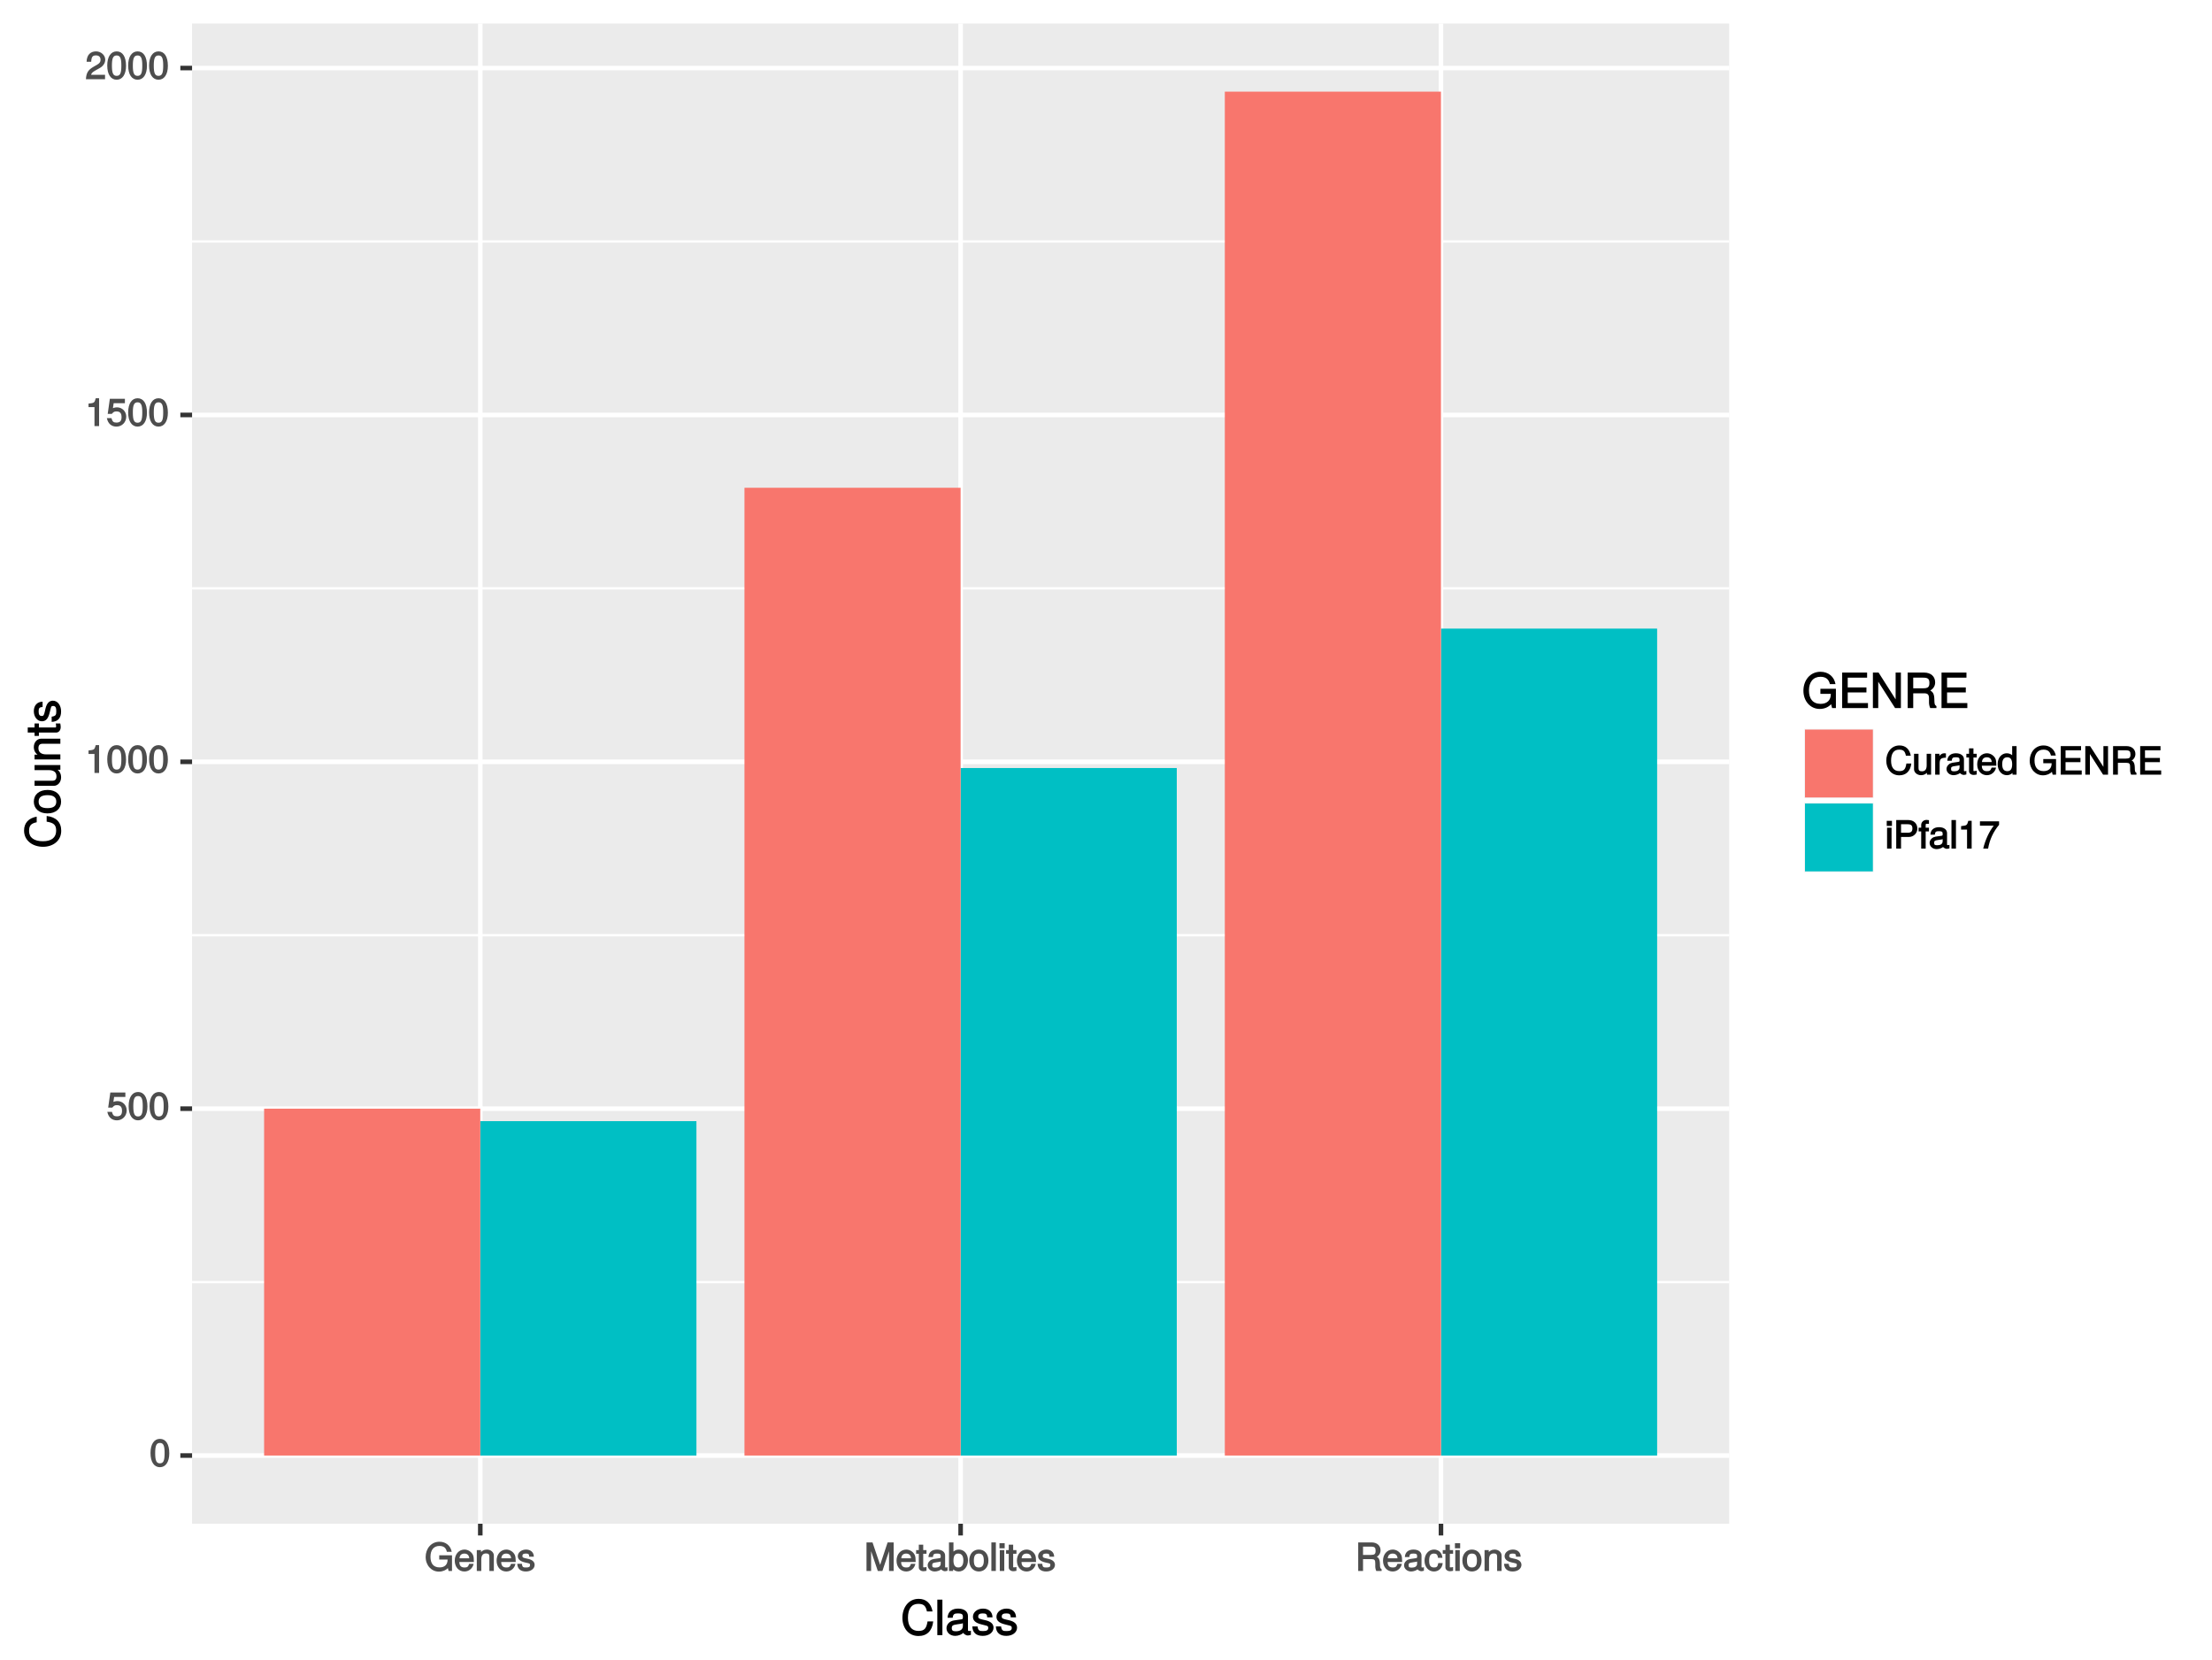 <?xml version="1.0" encoding="UTF-8"?>
<svg xmlns="http://www.w3.org/2000/svg" xmlns:xlink="http://www.w3.org/1999/xlink" width="517pt" height="388pt" viewBox="0 0 517 388" version="1.1">
<defs>
<g>
<symbol overflow="visible" id="glyph0-0">
<path style="stroke:none;" d=""/>
</symbol>
<symbol overflow="visible" id="glyph0-1">
<path style="stroke:none;" d="M 4.609 -3.125 C 4.609 -5.297 3.781 -6.5 2.422 -6.5 C 1.078 -6.5 0.219 -5.281 0.219 -3.188 C 0.219 -1.078 1.078 0.125 2.422 0.125 C 3.734 0.125 4.609 -1.078 4.609 -3.125 Z M 3.516 -3.203 C 3.516 -1.438 3.266 -0.781 2.406 -0.781 C 1.578 -0.781 1.312 -1.469 1.312 -3.172 C 1.312 -4.875 1.578 -5.547 2.422 -5.547 C 3.25 -5.547 3.516 -4.875 3.516 -3.203 Z M 3.516 -3.203 "/>
</symbol>
<symbol overflow="visible" id="glyph0-2">
<path style="stroke:none;" d="M 4.656 -2.203 C 4.656 -3.438 3.688 -4.375 2.5 -4.375 C 2.062 -4.375 1.594 -4.219 1.547 -4.188 L 1.719 -5.344 L 4.344 -5.344 L 4.344 -6.375 L 0.828 -6.375 L 0.328 -2.844 L 1.281 -2.844 C 1.688 -3.312 1.875 -3.422 2.359 -3.422 C 3.188 -3.422 3.562 -3.016 3.562 -2.094 C 3.562 -1.203 3.203 -0.812 2.359 -0.812 C 1.688 -0.812 1.422 -1.031 1.203 -1.859 L 0.125 -1.859 C 0.406 -0.5 1.266 0.125 2.375 0.125 C 3.641 0.125 4.656 -0.875 4.656 -2.203 Z M 4.656 -2.203 "/>
</symbol>
<symbol overflow="visible" id="glyph0-3">
<path style="stroke:none;" d="M 3.203 -0.125 L 3.203 -6.5 L 2.422 -6.5 C 2.109 -5.406 2.094 -5.406 0.734 -5.25 L 0.734 -4.438 L 2.125 -4.438 L 2.125 0 L 3.203 0 Z M 3.203 -0.125 "/>
</symbol>
<symbol overflow="visible" id="glyph0-4">
<path style="stroke:none;" d="M 4.641 -4.547 C 4.641 -5.594 3.672 -6.5 2.5 -6.5 C 1.219 -6.5 0.328 -5.719 0.281 -4.078 L 1.359 -4.078 C 1.422 -5.25 1.703 -5.562 2.469 -5.562 C 3.172 -5.562 3.547 -5.188 3.547 -4.516 C 3.547 -4.031 3.297 -3.703 2.75 -3.391 L 1.938 -2.922 C 0.641 -2.188 0.219 -1.5 0.125 0 L 4.594 0 L 4.594 -1.031 L 1.344 -1.031 C 1.406 -1.406 1.641 -1.641 2.406 -2.078 L 3.281 -2.562 C 4.156 -3.031 4.641 -3.781 4.641 -4.547 Z M 4.641 -4.547 "/>
</symbol>
<symbol overflow="visible" id="glyph0-5">
<path style="stroke:none;" d="M 6.391 -0.125 L 6.391 -3.656 L 3.406 -3.656 L 3.406 -2.672 L 5.359 -2.672 L 5.359 -2.625 C 5.359 -1.484 4.672 -0.828 3.5 -0.828 C 2.047 -0.828 1.359 -1.75 1.359 -3.312 C 1.359 -4.891 2.109 -5.844 3.453 -5.844 C 4.438 -5.844 4.984 -5.422 5.188 -4.469 L 6.328 -4.469 C 6.062 -5.906 4.938 -6.828 3.469 -6.828 C 1.5 -6.828 0.234 -5.188 0.234 -3.266 C 0.234 -1.297 1.594 0.156 3.328 0.156 C 4.203 0.156 5 -0.188 5.422 -0.672 L 5.594 0 L 6.391 0 Z M 6.391 -0.125 "/>
</symbol>
<symbol overflow="visible" id="glyph0-6">
<path style="stroke:none;" d="M 4.656 -2.219 C 4.656 -2.891 4.609 -3.312 4.484 -3.656 C 4.172 -4.422 3.328 -5 2.469 -5 C 1.172 -5 0.188 -3.922 0.188 -2.406 C 0.188 -0.891 1.156 0.125 2.453 0.125 C 3.5 0.125 4.375 -0.594 4.594 -1.656 L 3.562 -1.656 C 3.312 -0.922 3.062 -0.812 2.469 -0.812 C 1.703 -0.812 1.281 -1.172 1.266 -2.094 L 4.656 -2.094 Z M 3.828 -2.781 C 3.828 -2.781 3.609 -2.938 3.641 -2.953 L 1.297 -2.953 C 1.344 -3.641 1.719 -4.062 2.453 -4.062 C 3.172 -4.062 3.578 -3.594 3.578 -2.875 Z M 3.828 -2.781 "/>
</symbol>
<symbol overflow="visible" id="glyph0-7">
<path style="stroke:none;" d="M 4.438 -0.125 L 4.438 -3.609 C 4.438 -4.375 3.719 -5 2.828 -5 C 2.141 -5 1.578 -4.703 1.172 -4.062 L 1.438 -3.969 L 1.438 -4.875 L 0.453 -4.875 L 0.453 0 L 1.5 0 L 1.5 -2.672 C 1.5 -3.609 1.859 -4.094 2.609 -4.094 C 3.188 -4.094 3.391 -3.875 3.391 -3.328 L 3.391 0 L 4.438 0 Z M 4.438 -0.125 "/>
</symbol>
<symbol overflow="visible" id="glyph0-8">
<path style="stroke:none;" d="M 4.188 -1.422 C 4.188 -2.109 3.656 -2.594 2.734 -2.812 L 2.031 -2.969 C 1.438 -3.109 1.328 -3.172 1.328 -3.5 C 1.328 -3.922 1.562 -4.062 2.156 -4.062 C 2.75 -4.062 2.906 -3.938 2.922 -3.328 L 4 -3.328 C 4 -4.359 3.25 -5 2.188 -5 C 1.109 -5 0.25 -4.312 0.25 -3.469 C 0.25 -2.75 0.781 -2.266 1.875 -2 L 2.562 -1.844 C 3.062 -1.719 3.109 -1.703 3.109 -1.359 C 3.109 -0.938 2.844 -0.812 2.203 -0.812 C 1.547 -0.812 1.312 -0.828 1.203 -1.672 L 0.125 -1.672 C 0.172 -0.469 0.938 0.125 2.141 0.125 C 3.297 0.125 4.188 -0.531 4.188 -1.422 Z M 4.188 -1.422 "/>
</symbol>
<symbol overflow="visible" id="glyph0-9">
<path style="stroke:none;" d="M 6.844 -0.125 L 6.844 -6.672 L 5.438 -6.672 L 3.531 -0.953 L 3.844 -0.953 L 1.906 -6.672 L 0.5 -6.672 L 0.5 0 L 1.578 0 L 1.578 -5.5 L 1.281 -5.5 L 3.141 0 L 4.219 0 L 6.062 -5.5 L 5.766 -5.5 L 5.766 0 L 6.844 0 Z M 6.844 -0.125 "/>
</symbol>
<symbol overflow="visible" id="glyph0-10">
<path style="stroke:none;" d="M 2.391 -0.125 L 2.391 -0.922 C 2.141 -0.859 2.016 -0.844 1.875 -0.844 C 1.562 -0.844 1.625 -0.797 1.625 -1.125 L 1.625 -4.016 L 2.391 -4.016 L 2.391 -4.875 L 1.625 -4.875 L 1.625 -6.141 L 0.594 -6.141 L 0.594 -4.875 L -0.031 -4.875 L -0.031 -4.016 L 0.594 -4.016 L 0.594 -0.797 C 0.594 -0.328 1.062 0.062 1.641 0.062 C 1.812 0.062 1.984 0.047 2.391 -0.031 Z M 2.391 -0.125 "/>
</symbol>
<symbol overflow="visible" id="glyph0-11">
<path style="stroke:none;" d="M 4.859 -0.156 L 4.859 -0.875 C 4.625 -0.812 4.594 -0.812 4.547 -0.812 C 4.297 -0.812 4.297 -0.812 4.297 -1.047 L 4.297 -3.609 C 4.297 -4.438 3.547 -5 2.422 -5 C 1.297 -5 0.453 -4.438 0.406 -3.25 L 1.438 -3.25 C 1.516 -3.938 1.703 -4.062 2.391 -4.062 C 3.047 -4.062 3.266 -3.953 3.266 -3.516 L 3.266 -3.312 C 3.266 -3.016 3.234 -3.016 2.656 -2.938 C 1.625 -2.812 1.453 -2.766 1.172 -2.656 C 0.641 -2.438 0.219 -1.891 0.219 -1.328 C 0.219 -0.5 0.953 0.125 1.875 0.125 C 2.469 0.125 3.156 -0.156 3.359 -0.375 C 3.375 -0.328 3.844 0.062 4.203 0.062 C 4.359 0.062 4.469 0.047 4.859 -0.047 Z M 3.266 -1.719 C 3.266 -1.062 2.75 -0.781 2.047 -0.781 C 1.469 -0.781 1.281 -0.844 1.281 -1.344 C 1.281 -1.828 1.453 -1.906 2.25 -2.016 C 3.016 -2.125 3.172 -2.156 3.266 -2.203 Z M 3.266 -1.719 "/>
</symbol>
<symbol overflow="visible" id="glyph0-12">
<path style="stroke:none;" d="M 4.75 -2.484 C 4.75 -3.984 3.844 -5 2.625 -5 C 2 -5 1.438 -4.734 1.094 -4.219 L 1.359 -4.109 L 1.359 -6.672 L 0.312 -6.672 L 0.312 0 L 1.281 0 L 1.281 -0.797 L 1.016 -0.688 C 1.375 -0.156 1.953 0.125 2.594 0.125 C 3.812 0.125 4.75 -1 4.75 -2.484 Z M 3.672 -2.453 C 3.672 -1.406 3.297 -0.812 2.484 -0.812 C 1.719 -0.812 1.359 -1.391 1.359 -2.438 C 1.359 -3.516 1.719 -4.094 2.484 -4.062 C 3.312 -4.062 3.672 -3.469 3.672 -2.453 Z M 3.672 -2.453 "/>
</symbol>
<symbol overflow="visible" id="glyph0-13">
<path style="stroke:none;" d="M 4.641 -2.406 C 4.641 -4 3.719 -5 2.391 -5 C 1.094 -5 0.156 -3.984 0.156 -2.438 C 0.156 -0.891 1.094 0.125 2.406 0.125 C 3.688 0.125 4.641 -0.891 4.641 -2.406 Z M 3.562 -2.406 C 3.562 -1.328 3.203 -0.812 2.406 -0.812 C 1.578 -0.812 1.234 -1.312 1.234 -2.438 C 1.234 -3.547 1.578 -4.062 2.406 -4.062 C 3.234 -4.062 3.562 -3.547 3.562 -2.406 Z M 3.562 -2.406 "/>
</symbol>
<symbol overflow="visible" id="glyph0-14">
<path style="stroke:none;" d="M 1.484 -0.125 L 1.484 -6.672 L 0.438 -6.672 L 0.438 0 L 1.484 0 Z M 1.484 -0.125 "/>
</symbol>
<symbol overflow="visible" id="glyph0-15">
<path style="stroke:none;" d="M 1.5 -0.125 L 1.5 -4.875 L 0.453 -4.875 L 0.453 0 L 1.5 0 Z M 1.594 -5.438 L 1.594 -6.484 L 0.375 -6.484 L 0.375 -5.297 L 1.594 -5.297 Z M 1.594 -5.438 "/>
</symbol>
<symbol overflow="visible" id="glyph0-16">
<path style="stroke:none;" d="M 6.125 -0.125 L 6.125 -0.391 C 5.766 -0.641 5.75 -0.781 5.734 -1.625 C 5.719 -2.688 5.406 -3.125 5 -3.312 C 5.438 -3.516 5.875 -4.094 5.875 -4.828 C 5.875 -5.938 5.031 -6.672 3.781 -6.672 L 0.656 -6.672 L 0.656 0 L 1.781 0 L 1.781 -2.766 L 3.75 -2.766 C 4.469 -2.766 4.656 -2.547 4.641 -1.75 L 4.641 -1.172 C 4.625 -0.781 4.703 -0.391 4.875 0 L 6.125 0 Z M 4.719 -4.719 C 4.719 -3.953 4.484 -3.75 3.609 -3.75 L 1.781 -3.75 L 1.781 -5.688 L 3.609 -5.688 C 4.531 -5.688 4.719 -5.438 4.719 -4.719 Z M 4.719 -4.719 "/>
</symbol>
<symbol overflow="visible" id="glyph0-17">
<path style="stroke:none;" d="M 4.203 -1.844 L 3.328 -1.844 C 3.172 -0.969 2.953 -0.812 2.328 -0.812 C 1.516 -0.812 1.188 -1.297 1.188 -2.391 C 1.188 -3.547 1.516 -4.062 2.312 -4.062 C 2.922 -4.062 3.156 -3.828 3.266 -3.062 L 4.297 -3.062 C 4.203 -4.312 3.359 -5 2.328 -5 C 1.078 -5 0.109 -3.922 0.109 -2.391 C 0.109 -0.906 1.062 0.125 2.312 0.125 C 3.406 0.125 4.25 -0.656 4.359 -1.844 Z M 4.203 -1.844 "/>
</symbol>
<symbol overflow="visible" id="glyph0-18">
<path style="stroke:none;" d="M 5.953 -2.609 L 4.969 -2.609 C 4.766 -1.266 4.406 -0.828 3.328 -0.828 C 2.047 -0.828 1.391 -1.672 1.391 -3.266 C 1.391 -4.922 2.016 -5.844 3.25 -5.844 C 4.25 -5.844 4.625 -5.531 4.859 -4.422 L 6 -4.422 C 5.719 -5.969 4.766 -6.828 3.359 -6.828 C 1.406 -6.828 0.266 -5.141 0.266 -3.266 C 0.266 -1.391 1.438 0.156 3.312 0.156 C 4.875 0.156 5.906 -0.797 6.125 -2.609 Z M 5.953 -2.609 "/>
</symbol>
<symbol overflow="visible" id="glyph0-19">
<path style="stroke:none;" d="M 4.391 -0.125 L 4.391 -4.875 L 3.359 -4.875 L 3.359 -2.203 C 3.359 -1.266 3.016 -0.781 2.25 -0.781 C 1.672 -0.781 1.453 -1 1.453 -1.547 L 1.453 -4.875 L 0.406 -4.875 L 0.406 -1.266 C 0.406 -0.5 1.141 0.125 2.047 0.125 C 2.719 0.125 3.25 -0.141 3.688 -0.75 L 3.422 -0.844 L 3.422 0 L 4.391 0 Z M 4.391 -0.125 "/>
</symbol>
<symbol overflow="visible" id="glyph0-20">
<path style="stroke:none;" d="M 2.969 -4.094 L 2.969 -4.969 C 2.703 -5 2.641 -5 2.547 -5 C 2.062 -5 1.594 -4.688 1.172 -4 L 1.438 -3.906 L 1.438 -4.875 L 0.453 -4.875 L 0.453 0 L 1.5 0 L 1.5 -2.531 C 1.5 -3.562 1.688 -3.953 2.969 -3.969 Z M 2.969 -4.094 "/>
</symbol>
<symbol overflow="visible" id="glyph0-21">
<path style="stroke:none;" d="M 4.5 -0.125 L 4.5 -6.672 L 3.469 -6.672 L 3.469 -4.156 L 3.734 -4.25 C 3.422 -4.719 2.828 -5 2.203 -5 C 1.016 -5 0.078 -3.953 0.078 -2.484 C 0.078 -0.922 1 0.125 2.234 0.125 C 2.875 0.125 3.406 -0.141 3.812 -0.719 L 3.547 -0.812 L 3.547 0 L 4.5 0 Z M 3.469 -2.422 C 3.469 -1.359 3.109 -0.812 2.344 -0.812 C 1.531 -0.812 1.141 -1.359 1.141 -2.438 C 1.141 -3.516 1.531 -4.062 2.328 -4.062 C 3.125 -4.062 3.469 -3.484 3.469 -2.422 Z M 3.469 -2.422 "/>
</symbol>
<symbol overflow="visible" id="glyph0-22">
<path style="stroke:none;" d=""/>
</symbol>
<symbol overflow="visible" id="glyph0-23">
<path style="stroke:none;" d="M 5.547 -0.125 L 5.547 -0.984 L 1.766 -0.984 L 1.766 -2.922 L 5.25 -2.922 L 5.25 -3.906 L 1.766 -3.906 L 1.766 -5.688 L 5.391 -5.688 L 5.391 -6.672 L 0.641 -6.672 L 0.641 0 L 5.547 0 Z M 5.547 -0.125 "/>
</symbol>
<symbol overflow="visible" id="glyph0-24">
<path style="stroke:none;" d="M 5.828 -0.125 L 5.828 -6.672 L 4.75 -6.672 L 4.75 -1.297 L 5.016 -1.406 L 1.641 -6.672 L 0.516 -6.672 L 0.516 0 L 1.594 0 L 1.594 -5.328 L 1.328 -5.234 L 4.672 0 L 5.828 0 Z M 5.828 -0.125 "/>
</symbol>
<symbol overflow="visible" id="glyph0-25">
<path style="stroke:none;" d="M 5.578 -4.656 C 5.578 -5.875 4.719 -6.672 3.453 -6.672 L 0.641 -6.672 L 0.641 0 L 1.766 0 L 1.766 -2.719 L 3.641 -2.719 C 4.688 -2.719 5.578 -3.594 5.578 -4.656 Z M 4.422 -4.703 C 4.422 -4 4.109 -3.703 3.328 -3.703 L 1.766 -3.703 L 1.766 -5.688 L 3.328 -5.688 C 4.109 -5.688 4.422 -5.406 4.422 -4.703 Z M 4.422 -4.703 "/>
</symbol>
<symbol overflow="visible" id="glyph0-26">
<path style="stroke:none;" d="M 2.422 -4.141 L 2.422 -4.875 L 1.656 -4.875 L 1.656 -5.469 C 1.656 -5.766 1.688 -5.797 2.016 -5.797 C 2.078 -5.797 2.109 -5.797 2.422 -5.781 L 2.422 -6.641 C 2.109 -6.688 2 -6.703 1.859 -6.703 C 1.172 -6.703 0.609 -6.188 0.609 -5.531 L 0.609 -4.875 L 0 -4.875 L 0 -4.016 L 0.609 -4.016 L 0.609 0 L 1.656 0 L 1.656 -4.016 L 2.422 -4.016 Z M 2.422 -4.141 "/>
</symbol>
<symbol overflow="visible" id="glyph0-27">
<path style="stroke:none;" d="M 4.719 -5.594 L 4.719 -6.375 L 0.25 -6.375 L 0.25 -5.344 L 3.469 -5.344 C 2.422 -4 1.5 -2.078 1.016 0 L 2.156 0 C 2.531 -2.141 3.375 -3.938 4.719 -5.547 Z M 4.719 -5.594 "/>
</symbol>
<symbol overflow="visible" id="glyph1-0">
<path style="stroke:none;" d=""/>
</symbol>
<symbol overflow="visible" id="glyph1-1">
<path style="stroke:none;" d="M 7.453 -3.203 L 6.266 -3.203 C 6 -1.547 5.516 -0.984 4.156 -0.984 C 2.562 -0.984 1.688 -2.062 1.688 -4.062 C 1.688 -6.109 2.516 -7.312 4.062 -7.312 C 5.328 -7.312 5.844 -6.891 6.125 -5.531 L 7.438 -5.531 C 7.094 -7.422 5.953 -8.484 4.188 -8.484 C 1.766 -8.484 0.391 -6.391 0.391 -4.047 C 0.391 -1.703 1.797 0.203 4.141 0.203 C 6.109 0.203 7.344 -0.969 7.594 -3.203 Z M 7.453 -3.203 "/>
</symbol>
<symbol overflow="visible" id="glyph1-2">
<path style="stroke:none;" d="M 1.797 -0.125 L 1.797 -8.297 L 0.609 -8.297 L 0.609 0 L 1.797 0 Z M 1.797 -0.125 "/>
</symbol>
<symbol overflow="visible" id="glyph1-3">
<path style="stroke:none;" d="M 6.016 -0.156 L 6.016 -1.016 C 5.781 -0.969 5.734 -0.969 5.688 -0.969 C 5.375 -0.969 5.328 -0.984 5.328 -1.281 L 5.328 -4.484 C 5.328 -5.516 4.438 -6.203 3.031 -6.203 C 1.625 -6.203 0.625 -5.516 0.562 -4.062 L 1.766 -4.062 C 1.844 -4.891 2.141 -5.078 2.984 -5.078 C 3.812 -5.078 4.141 -4.906 4.141 -4.359 L 4.141 -4.109 C 4.141 -3.734 4.047 -3.703 3.328 -3.625 C 2.031 -3.453 1.828 -3.406 1.469 -3.266 C 0.797 -2.984 0.312 -2.328 0.312 -1.625 C 0.312 -0.578 1.188 0.172 2.359 0.172 C 3.094 0.172 3.891 -0.172 4.234 -0.531 C 4.266 -0.375 4.812 0.078 5.266 0.078 C 5.438 0.078 5.594 0.062 6.016 -0.062 Z M 4.141 -2.125 C 4.141 -1.297 3.438 -0.906 2.547 -0.906 C 1.844 -0.906 1.547 -1.016 1.547 -1.656 C 1.547 -2.25 1.828 -2.391 2.812 -2.531 C 3.766 -2.656 3.969 -2.703 4.141 -2.781 Z M 4.141 -2.125 "/>
</symbol>
<symbol overflow="visible" id="glyph1-4">
<path style="stroke:none;" d="M 5.188 -1.75 C 5.188 -2.609 4.562 -3.172 3.422 -3.453 L 2.547 -3.656 C 1.797 -3.844 1.609 -3.938 1.609 -4.344 C 1.609 -4.875 1.953 -5.078 2.688 -5.078 C 3.438 -5.078 3.688 -4.891 3.703 -4.156 L 4.953 -4.156 C 4.938 -5.422 4.062 -6.203 2.734 -6.203 C 1.391 -6.203 0.375 -5.375 0.375 -4.297 C 0.375 -3.406 0.984 -2.844 2.344 -2.516 L 3.203 -2.297 C 3.844 -2.141 3.953 -2.094 3.953 -1.672 C 3.953 -1.141 3.547 -0.953 2.75 -0.953 C 1.922 -0.953 1.594 -1.016 1.453 -2.031 L 0.234 -2.031 C 0.281 -0.562 1.172 0.172 2.672 0.172 C 4.125 0.172 5.188 -0.641 5.188 -1.75 Z M 5.188 -1.75 "/>
</symbol>
<symbol overflow="visible" id="glyph1-5">
<path style="stroke:none;" d="M 7.938 -0.125 L 7.938 -4.516 L 4.312 -4.516 L 4.312 -3.328 L 6.75 -3.328 L 6.75 -3.25 C 6.75 -1.812 5.844 -0.984 4.375 -0.984 C 2.562 -0.984 1.641 -2.156 1.641 -4.109 C 1.641 -6.078 2.625 -7.312 4.328 -7.312 C 5.547 -7.312 6.281 -6.75 6.531 -5.594 L 7.844 -5.594 C 7.531 -7.344 6.172 -8.484 4.328 -8.484 C 1.875 -8.484 0.344 -6.453 0.344 -4.062 C 0.344 -1.594 1.984 0.203 4.156 0.203 C 5.25 0.203 6.203 -0.219 6.812 -0.906 L 7.047 0 L 7.938 0 Z M 7.938 -0.125 "/>
</symbol>
<symbol overflow="visible" id="glyph1-6">
<path style="stroke:none;" d="M 6.875 -0.125 L 6.875 -1.172 L 2.141 -1.172 L 2.141 -3.656 L 6.516 -3.656 L 6.516 -4.828 L 2.141 -4.828 L 2.141 -7.109 L 6.672 -7.109 L 6.672 -8.297 L 0.844 -8.297 L 0.844 0 L 6.875 0 Z M 6.875 -0.125 "/>
</symbol>
<symbol overflow="visible" id="glyph1-7">
<path style="stroke:none;" d="M 7.234 -0.125 L 7.234 -8.297 L 6 -8.297 L 6 -1.594 L 6.219 -1.688 L 2.016 -8.297 L 0.688 -8.297 L 0.688 0 L 1.938 0 L 1.938 -6.641 L 1.703 -6.531 L 5.875 0 L 7.234 0 Z M 7.234 -0.125 "/>
</symbol>
<symbol overflow="visible" id="glyph1-8">
<path style="stroke:none;" d="M 7.594 -0.125 L 7.594 -0.453 C 7.172 -0.75 7.125 -0.938 7.109 -2 C 7.094 -3.328 6.766 -3.859 5.891 -4.234 L 5.891 -3.953 C 6.797 -4.406 7.297 -5.094 7.297 -6 C 7.297 -7.391 6.297 -8.297 4.719 -8.297 L 0.875 -8.297 L 0.875 0 L 2.172 0 L 2.172 -3.453 L 4.688 -3.453 C 5.594 -3.453 5.875 -3.141 5.859 -2.156 L 5.859 -1.438 C 5.844 -0.953 5.938 -0.469 6.141 0 L 7.594 0 Z M 5.953 -5.859 C 5.953 -4.922 5.609 -4.625 4.516 -4.625 L 2.172 -4.625 L 2.172 -7.109 L 4.516 -7.109 C 5.672 -7.109 5.953 -6.766 5.953 -5.859 Z M 5.953 -5.859 "/>
</symbol>
<symbol overflow="visible" id="glyph2-0">
<path style="stroke:none;" d=""/>
</symbol>
<symbol overflow="visible" id="glyph2-1">
<path style="stroke:none;" d="M -3.203 -7.453 L -3.203 -6.266 C -1.547 -6 -0.984 -5.516 -0.984 -4.156 C -0.984 -2.562 -2.062 -1.688 -4.062 -1.688 C -6.109 -1.688 -7.312 -2.516 -7.312 -4.062 C -7.312 -5.328 -6.891 -5.844 -5.531 -6.125 L -5.531 -7.438 C -7.422 -7.094 -8.484 -5.953 -8.484 -4.188 C -8.484 -1.766 -6.391 -0.391 -4.047 -0.391 C -1.703 -0.391 0.203 -1.797 0.203 -4.141 C 0.203 -6.109 -0.969 -7.344 -3.203 -7.594 Z M -3.203 -7.453 "/>
</symbol>
<symbol overflow="visible" id="glyph2-2">
<path style="stroke:none;" d="M -2.969 -5.734 C -4.969 -5.734 -6.203 -4.656 -6.203 -2.984 C -6.203 -1.375 -4.953 -0.25 -3.016 -0.25 C -1.078 -0.25 0.172 -1.359 0.172 -3 C 0.172 -4.625 -1.078 -5.734 -2.969 -5.734 Z M -2.984 -4.516 C -1.625 -4.516 -0.953 -4.016 -0.953 -3 C -0.953 -1.984 -1.609 -1.484 -3.016 -1.484 C -4.406 -1.484 -5.078 -1.984 -5.078 -3 C -5.078 -4.031 -4.406 -4.516 -2.984 -4.516 Z M -2.984 -4.516 "/>
</symbol>
<symbol overflow="visible" id="glyph2-3">
<path style="stroke:none;" d="M -0.125 -5.438 L -6.031 -5.438 L -6.031 -4.25 L -2.719 -4.25 C -1.547 -4.25 -0.906 -3.766 -0.906 -2.812 C -0.906 -2.094 -1.203 -1.766 -1.906 -1.766 L -6.031 -1.766 L -6.031 -0.578 L -1.547 -0.578 C -0.578 -0.578 0.172 -1.438 0.172 -2.547 C 0.172 -3.406 -0.172 -4.031 -0.922 -4.562 L -1.016 -4.328 L 0 -4.328 L 0 -5.438 Z M -0.125 -5.438 "/>
</symbol>
<symbol overflow="visible" id="glyph2-4">
<path style="stroke:none;" d="M -0.125 -5.484 L -4.484 -5.484 C -5.438 -5.484 -6.203 -4.641 -6.203 -3.531 C -6.203 -2.672 -5.828 -2.031 -5.031 -1.516 L -4.922 -1.75 L -6.031 -1.75 L -6.031 -0.625 L 0 -0.625 L 0 -1.812 L -3.312 -1.812 C -4.484 -1.812 -5.125 -2.328 -5.125 -3.25 C -5.125 -3.984 -4.812 -4.297 -4.125 -4.297 L 0 -4.297 L 0 -5.484 Z M -0.125 -5.484 "/>
</symbol>
<symbol overflow="visible" id="glyph2-5">
<path style="stroke:none;" d="M -0.125 -2.922 L -1.078 -2.922 C -1.016 -2.672 -1 -2.531 -1 -2.359 C -1 -1.953 -0.969 -1.984 -1.375 -1.984 L -5.016 -1.984 L -5.016 -2.922 L -6.031 -2.922 L -6.031 -1.984 L -7.625 -1.984 L -7.625 -0.797 L -6.031 -0.797 L -6.031 -0.016 L -5.016 -0.016 L -5.016 -0.797 L -0.969 -0.797 C -0.391 -0.797 0.078 -1.328 0.078 -2.047 C 0.078 -2.266 0.062 -2.484 -0.016 -2.922 Z M -0.125 -2.922 "/>
</symbol>
<symbol overflow="visible" id="glyph2-6">
<path style="stroke:none;" d="M -1.75 -5.188 C -2.609 -5.188 -3.172 -4.562 -3.453 -3.422 L -3.656 -2.547 C -3.844 -1.797 -3.938 -1.609 -4.344 -1.609 C -4.875 -1.609 -5.078 -1.953 -5.078 -2.688 C -5.078 -3.438 -4.891 -3.688 -4.156 -3.703 L -4.156 -4.953 C -5.422 -4.938 -6.203 -4.062 -6.203 -2.734 C -6.203 -1.391 -5.375 -0.375 -4.297 -0.375 C -3.406 -0.375 -2.844 -0.984 -2.516 -2.344 L -2.297 -3.203 C -2.141 -3.844 -2.094 -3.953 -1.672 -3.953 C -1.141 -3.953 -0.953 -3.547 -0.953 -2.75 C -0.953 -1.922 -1.016 -1.594 -2.031 -1.453 L -2.031 -0.234 C -0.562 -0.281 0.172 -1.172 0.172 -2.672 C 0.172 -4.125 -0.641 -5.188 -1.75 -5.188 Z M -1.75 -5.188 "/>
</symbol>
</g>
<clipPath id="clip1">
  <path d="M 44.891 5.48 L 405 5.48 L 405 357 L 44.891 357 Z M 44.891 5.48 "/>
</clipPath>
<clipPath id="clip2">
  <path d="M 44.891 299 L 405 299 L 405 300 L 44.891 300 Z M 44.891 299 "/>
</clipPath>
<clipPath id="clip3">
  <path d="M 44.891 218 L 405 218 L 405 219 L 44.891 219 Z M 44.891 218 "/>
</clipPath>
<clipPath id="clip4">
  <path d="M 44.891 137 L 405 137 L 405 138 L 44.891 138 Z M 44.891 137 "/>
</clipPath>
<clipPath id="clip5">
  <path d="M 44.891 56 L 405 56 L 405 57 L 44.891 57 Z M 44.891 56 "/>
</clipPath>
<clipPath id="clip6">
  <path d="M 44.891 339 L 405 339 L 405 341 L 44.891 341 Z M 44.891 339 "/>
</clipPath>
<clipPath id="clip7">
  <path d="M 44.891 258 L 405 258 L 405 260 L 44.891 260 Z M 44.891 258 "/>
</clipPath>
<clipPath id="clip8">
  <path d="M 44.891 177 L 405 177 L 405 179 L 44.891 179 Z M 44.891 177 "/>
</clipPath>
<clipPath id="clip9">
  <path d="M 44.891 96 L 405 96 L 405 98 L 44.891 98 Z M 44.891 96 "/>
</clipPath>
<clipPath id="clip10">
  <path d="M 44.891 15 L 405 15 L 405 17 L 44.891 17 Z M 44.891 15 "/>
</clipPath>
<clipPath id="clip11">
  <path d="M 111 5.48 L 113 5.48 L 113 357 L 111 357 Z M 111 5.48 "/>
</clipPath>
<clipPath id="clip12">
  <path d="M 223 5.48 L 226 5.48 L 226 357 L 223 357 Z M 223 5.48 "/>
</clipPath>
<clipPath id="clip13">
  <path d="M 336 5.48 L 338 5.48 L 338 357 L 336 357 Z M 336 5.48 "/>
</clipPath>
</defs>
<g id="surface367">
<rect x="0" y="0" width="517" height="388" style="fill:rgb(100%,100%,100%);fill-opacity:1;stroke:none;"/>
<rect x="0" y="0" width="517" height="388" style="fill:rgb(100%,100%,100%);fill-opacity:1;stroke:none;"/>
<path style="fill:none;stroke-width:1.067;stroke-linecap:round;stroke-linejoin:round;stroke:rgb(100%,100%,100%);stroke-opacity:1;stroke-miterlimit:10;" d="M 0 388 L 517 388 L 517 0 L 0 0 Z M 0 388 "/>
<g clip-path="url(#clip1)" clip-rule="nonzero">
<path style=" stroke:none;fill-rule:nonzero;fill:rgb(92.157%,92.157%,92.157%);fill-opacity:1;" d="M 44.891 356.109 L 404.152 356.109 L 404.152 5.48 L 44.891 5.48 Z M 44.891 356.109 "/>
</g>
<g clip-path="url(#clip2)" clip-rule="nonzero">
<path style="fill:none;stroke-width:0.533;stroke-linecap:butt;stroke-linejoin:round;stroke:rgb(100%,100%,100%);stroke-opacity:1;stroke-miterlimit:10;" d="M 44.891 299.637 L 404.152 299.637 "/>
</g>
<g clip-path="url(#clip3)" clip-rule="nonzero">
<path style="fill:none;stroke-width:0.533;stroke-linecap:butt;stroke-linejoin:round;stroke:rgb(100%,100%,100%);stroke-opacity:1;stroke-miterlimit:10;" d="M 44.891 218.57 L 404.152 218.57 "/>
</g>
<g clip-path="url(#clip4)" clip-rule="nonzero">
<path style="fill:none;stroke-width:0.533;stroke-linecap:butt;stroke-linejoin:round;stroke:rgb(100%,100%,100%);stroke-opacity:1;stroke-miterlimit:10;" d="M 44.891 137.504 L 404.152 137.504 "/>
</g>
<g clip-path="url(#clip5)" clip-rule="nonzero">
<path style="fill:none;stroke-width:0.533;stroke-linecap:butt;stroke-linejoin:round;stroke:rgb(100%,100%,100%);stroke-opacity:1;stroke-miterlimit:10;" d="M 44.891 56.438 L 404.152 56.438 "/>
</g>
<g clip-path="url(#clip6)" clip-rule="nonzero">
<path style="fill:none;stroke-width:1.067;stroke-linecap:butt;stroke-linejoin:round;stroke:rgb(100%,100%,100%);stroke-opacity:1;stroke-miterlimit:10;" d="M 44.891 340.172 L 404.152 340.172 "/>
</g>
<g clip-path="url(#clip7)" clip-rule="nonzero">
<path style="fill:none;stroke-width:1.067;stroke-linecap:butt;stroke-linejoin:round;stroke:rgb(100%,100%,100%);stroke-opacity:1;stroke-miterlimit:10;" d="M 44.891 259.105 L 404.152 259.105 "/>
</g>
<g clip-path="url(#clip8)" clip-rule="nonzero">
<path style="fill:none;stroke-width:1.067;stroke-linecap:butt;stroke-linejoin:round;stroke:rgb(100%,100%,100%);stroke-opacity:1;stroke-miterlimit:10;" d="M 44.891 178.039 L 404.152 178.039 "/>
</g>
<g clip-path="url(#clip9)" clip-rule="nonzero">
<path style="fill:none;stroke-width:1.067;stroke-linecap:butt;stroke-linejoin:round;stroke:rgb(100%,100%,100%);stroke-opacity:1;stroke-miterlimit:10;" d="M 44.891 96.973 L 404.152 96.973 "/>
</g>
<g clip-path="url(#clip10)" clip-rule="nonzero">
<path style="fill:none;stroke-width:1.067;stroke-linecap:butt;stroke-linejoin:round;stroke:rgb(100%,100%,100%);stroke-opacity:1;stroke-miterlimit:10;" d="M 44.891 15.906 L 404.152 15.906 "/>
</g>
<g clip-path="url(#clip11)" clip-rule="nonzero">
<path style="fill:none;stroke-width:1.067;stroke-linecap:butt;stroke-linejoin:round;stroke:rgb(100%,100%,100%);stroke-opacity:1;stroke-miterlimit:10;" d="M 112.254 356.109 L 112.254 5.48 "/>
</g>
<g clip-path="url(#clip12)" clip-rule="nonzero">
<path style="fill:none;stroke-width:1.067;stroke-linecap:butt;stroke-linejoin:round;stroke:rgb(100%,100%,100%);stroke-opacity:1;stroke-miterlimit:10;" d="M 224.523 356.109 L 224.523 5.48 "/>
</g>
<g clip-path="url(#clip13)" clip-rule="nonzero">
<path style="fill:none;stroke-width:1.067;stroke-linecap:butt;stroke-linejoin:round;stroke:rgb(100%,100%,100%);stroke-opacity:1;stroke-miterlimit:10;" d="M 336.793 356.109 L 336.793 5.48 "/>
</g>
<path style=" stroke:none;fill-rule:nonzero;fill:rgb(0%,74.902%,76.863%);fill-opacity:1;" d="M 112.254 340.172 L 162.773 340.172 L 162.773 262.023 L 112.254 262.023 Z M 112.254 340.172 "/>
<path style=" stroke:none;fill-rule:nonzero;fill:rgb(97.255%,46.275%,42.745%);fill-opacity:1;" d="M 61.73 340.172 L 112.25 340.172 L 112.25 259.105 L 61.73 259.105 Z M 61.73 340.172 "/>
<path style=" stroke:none;fill-rule:nonzero;fill:rgb(0%,74.902%,76.863%);fill-opacity:1;" d="M 224.523 340.172 L 275.043 340.172 L 275.043 179.496 L 224.523 179.496 Z M 224.523 340.172 "/>
<path style=" stroke:none;fill-rule:nonzero;fill:rgb(97.255%,46.275%,42.745%);fill-opacity:1;" d="M 174 340.172 L 224.52 340.172 L 224.52 113.996 L 174 113.996 Z M 174 340.172 "/>
<path style=" stroke:none;fill-rule:nonzero;fill:rgb(0%,74.902%,76.863%);fill-opacity:1;" d="M 336.793 340.172 L 387.312 340.172 L 387.312 146.91 L 336.793 146.91 Z M 336.793 340.172 "/>
<path style=" stroke:none;fill-rule:nonzero;fill:rgb(97.255%,46.275%,42.745%);fill-opacity:1;" d="M 286.27 340.172 L 336.789 340.172 L 336.789 21.418 L 286.27 21.418 Z M 286.27 340.172 "/>
<g style="fill:rgb(30.196%,30.196%,30.196%);fill-opacity:1;">
  <use xlink:href="#glyph0-1" x="34.957" y="342.774"/>
</g>
<g style="fill:rgb(30.196%,30.196%,30.196%);fill-opacity:1;">
  <use xlink:href="#glyph0-2" x="24.957" y="261.708"/>
  <use xlink:href="#glyph0-1" x="29.848" y="261.708"/>
  <use xlink:href="#glyph0-1" x="34.738" y="261.708"/>
</g>
<g style="fill:rgb(30.196%,30.196%,30.196%);fill-opacity:1;">
  <use xlink:href="#glyph0-3" x="19.957" y="180.642"/>
  <use xlink:href="#glyph0-1" x="24.848" y="180.642"/>
  <use xlink:href="#glyph0-1" x="29.738" y="180.642"/>
  <use xlink:href="#glyph0-1" x="34.629" y="180.642"/>
</g>
<g style="fill:rgb(30.196%,30.196%,30.196%);fill-opacity:1;">
  <use xlink:href="#glyph0-3" x="19.957" y="99.575"/>
  <use xlink:href="#glyph0-2" x="24.848" y="99.575"/>
  <use xlink:href="#glyph0-1" x="29.738" y="99.575"/>
  <use xlink:href="#glyph0-1" x="34.629" y="99.575"/>
</g>
<g style="fill:rgb(30.196%,30.196%,30.196%);fill-opacity:1;">
  <use xlink:href="#glyph0-4" x="19.957" y="18.509"/>
  <use xlink:href="#glyph0-1" x="24.848" y="18.509"/>
  <use xlink:href="#glyph0-1" x="29.738" y="18.509"/>
  <use xlink:href="#glyph0-1" x="34.629" y="18.509"/>
</g>
<path style="fill:none;stroke-width:1.067;stroke-linecap:butt;stroke-linejoin:round;stroke:rgb(20%,20%,20%);stroke-opacity:1;stroke-miterlimit:10;" d="M 42.152 340.172 L 44.891 340.172 "/>
<path style="fill:none;stroke-width:1.067;stroke-linecap:butt;stroke-linejoin:round;stroke:rgb(20%,20%,20%);stroke-opacity:1;stroke-miterlimit:10;" d="M 42.152 259.105 L 44.891 259.105 "/>
<path style="fill:none;stroke-width:1.067;stroke-linecap:butt;stroke-linejoin:round;stroke:rgb(20%,20%,20%);stroke-opacity:1;stroke-miterlimit:10;" d="M 42.152 178.039 L 44.891 178.039 "/>
<path style="fill:none;stroke-width:1.067;stroke-linecap:butt;stroke-linejoin:round;stroke:rgb(20%,20%,20%);stroke-opacity:1;stroke-miterlimit:10;" d="M 42.152 96.973 L 44.891 96.973 "/>
<path style="fill:none;stroke-width:1.067;stroke-linecap:butt;stroke-linejoin:round;stroke:rgb(20%,20%,20%);stroke-opacity:1;stroke-miterlimit:10;" d="M 42.152 15.906 L 44.891 15.906 "/>
<path style="fill:none;stroke-width:1.067;stroke-linecap:butt;stroke-linejoin:round;stroke:rgb(20%,20%,20%);stroke-opacity:1;stroke-miterlimit:10;" d="M 112.254 358.848 L 112.254 356.109 "/>
<path style="fill:none;stroke-width:1.067;stroke-linecap:butt;stroke-linejoin:round;stroke:rgb(20%,20%,20%);stroke-opacity:1;stroke-miterlimit:10;" d="M 224.523 358.848 L 224.523 356.109 "/>
<path style="fill:none;stroke-width:1.067;stroke-linecap:butt;stroke-linejoin:round;stroke:rgb(20%,20%,20%);stroke-opacity:1;stroke-miterlimit:10;" d="M 336.793 358.848 L 336.793 356.109 "/>
<g style="fill:rgb(30.196%,30.196%,30.196%);fill-opacity:1;">
  <use xlink:href="#glyph0-5" x="99.254" y="367.146"/>
  <use xlink:href="#glyph0-6" x="106.098" y="367.146"/>
  <use xlink:href="#glyph0-7" x="110.988" y="367.146"/>
  <use xlink:href="#glyph0-6" x="115.879" y="367.146"/>
  <use xlink:href="#glyph0-8" x="120.77" y="367.146"/>
</g>
<g style="fill:rgb(30.196%,30.196%,30.196%);fill-opacity:1;">
  <use xlink:href="#glyph0-9" x="202.023" y="367.146"/>
  <use xlink:href="#glyph0-6" x="209.352" y="367.146"/>
  <use xlink:href="#glyph0-10" x="214.154" y="367.146"/>
  <use xlink:href="#glyph0-11" x="216.6" y="367.146"/>
  <use xlink:href="#glyph0-12" x="221.49" y="367.146"/>
  <use xlink:href="#glyph0-13" x="226.381" y="367.146"/>
  <use xlink:href="#glyph0-14" x="231.271" y="367.146"/>
  <use xlink:href="#glyph0-15" x="233.225" y="367.146"/>
  <use xlink:href="#glyph0-10" x="235.178" y="367.146"/>
  <use xlink:href="#glyph0-6" x="237.491" y="367.146"/>
  <use xlink:href="#glyph0-8" x="242.382" y="367.146"/>
</g>
<g style="fill:rgb(30.196%,30.196%,30.196%);fill-opacity:1;">
  <use xlink:href="#glyph0-16" x="316.793" y="367.146"/>
  <use xlink:href="#glyph0-6" x="323.057" y="367.146"/>
  <use xlink:href="#glyph0-11" x="327.947" y="367.146"/>
  <use xlink:href="#glyph0-17" x="332.838" y="367.146"/>
  <use xlink:href="#glyph0-10" x="337.236" y="367.146"/>
  <use xlink:href="#glyph0-15" x="339.682" y="367.146"/>
  <use xlink:href="#glyph0-13" x="341.635" y="367.146"/>
  <use xlink:href="#glyph0-7" x="346.525" y="367.146"/>
  <use xlink:href="#glyph0-8" x="351.416" y="367.146"/>
</g>
<g style="fill:rgb(0%,0%,0%);fill-opacity:1;">
  <use xlink:href="#glyph1-1" x="210.523" y="382.147"/>
  <use xlink:href="#glyph1-2" x="218.466" y="382.147"/>
  <use xlink:href="#glyph1-3" x="220.908" y="382.147"/>
  <use xlink:href="#glyph1-4" x="227.024" y="382.147"/>
  <use xlink:href="#glyph1-4" x="232.524" y="382.147"/>
</g>
<g style="fill:rgb(0%,0%,0%);fill-opacity:1;">
  <use xlink:href="#glyph2-1" x="14.108" y="198.293"/>
  <use xlink:href="#glyph2-2" x="14.108" y="190.351"/>
  <use xlink:href="#glyph2-3" x="14.108" y="184.234"/>
  <use xlink:href="#glyph2-4" x="14.108" y="178.118"/>
  <use xlink:href="#glyph2-5" x="14.108" y="172.002"/>
  <use xlink:href="#glyph2-6" x="14.108" y="168.944"/>
</g>
<path style=" stroke:none;fill-rule:nonzero;fill:rgb(100%,100%,100%);fill-opacity:1;" d="M 415.492 210.027 L 511.52 210.027 L 511.52 151.559 L 415.492 151.559 Z M 415.492 210.027 "/>
<g style="fill:rgb(0%,0%,0%);fill-opacity:1;">
  <use xlink:href="#glyph1-5" x="421.16" y="165.483"/>
  <use xlink:href="#glyph1-6" x="429.718" y="165.483"/>
  <use xlink:href="#glyph1-7" x="437.055" y="165.483"/>
  <use xlink:href="#glyph1-8" x="444.997" y="165.483"/>
  <use xlink:href="#glyph1-6" x="452.939" y="165.483"/>
</g>
<path style="fill-rule:nonzero;fill:rgb(94.902%,94.902%,94.902%);fill-opacity:1;stroke-width:1.067;stroke-linecap:round;stroke-linejoin:round;stroke:rgb(100%,100%,100%);stroke-opacity:1;stroke-miterlimit:10;" d="M 421.16 187.078 L 438.441 187.078 L 438.441 169.797 L 421.16 169.797 Z M 421.16 187.078 "/>
<path style=" stroke:none;fill-rule:nonzero;fill:rgb(97.255%,46.275%,42.745%);fill-opacity:1;" d="M 421.871 186.371 L 437.734 186.371 L 437.734 170.508 L 421.871 170.508 Z M 421.871 186.371 "/>
<path style="fill-rule:nonzero;fill:rgb(94.902%,94.902%,94.902%);fill-opacity:1;stroke-width:1.067;stroke-linecap:round;stroke-linejoin:round;stroke:rgb(100%,100%,100%);stroke-opacity:1;stroke-miterlimit:10;" d="M 421.16 204.359 L 438.441 204.359 L 438.441 187.078 L 421.16 187.078 Z M 421.16 204.359 "/>
<path style=" stroke:none;fill-rule:nonzero;fill:rgb(0%,74.902%,76.863%);fill-opacity:1;" d="M 421.871 203.652 L 437.734 203.652 L 437.734 187.789 L 421.871 187.789 Z M 421.871 203.652 "/>
<g style="fill:rgb(0%,0%,0%);fill-opacity:1;">
  <use xlink:href="#glyph0-18" x="440.602" y="181.044"/>
  <use xlink:href="#glyph0-19" x="446.953" y="181.044"/>
  <use xlink:href="#glyph0-20" x="451.844" y="181.044"/>
  <use xlink:href="#glyph0-11" x="454.729" y="181.044"/>
  <use xlink:href="#glyph0-10" x="459.62" y="181.044"/>
  <use xlink:href="#glyph0-6" x="461.934" y="181.044"/>
  <use xlink:href="#glyph0-21" x="466.824" y="181.044"/>
  <use xlink:href="#glyph0-22" x="471.715" y="181.044"/>
  <use xlink:href="#glyph0-5" x="474.16" y="181.044"/>
  <use xlink:href="#glyph0-23" x="481.004" y="181.044"/>
  <use xlink:href="#glyph0-24" x="486.871" y="181.044"/>
  <use xlink:href="#glyph0-16" x="493.223" y="181.044"/>
  <use xlink:href="#glyph0-23" x="499.574" y="181.044"/>
</g>
<g style="fill:rgb(0%,0%,0%);fill-opacity:1;">
  <use xlink:href="#glyph0-15" x="440.602" y="198.321"/>
  <use xlink:href="#glyph0-25" x="442.555" y="198.321"/>
  <use xlink:href="#glyph0-26" x="448.422" y="198.321"/>
  <use xlink:href="#glyph0-11" x="450.779" y="198.321"/>
  <use xlink:href="#glyph0-14" x="455.67" y="198.321"/>
  <use xlink:href="#glyph0-3" x="457.623" y="198.321"/>
  <use xlink:href="#glyph0-27" x="462.514" y="198.321"/>
</g>
</g>
</svg>
